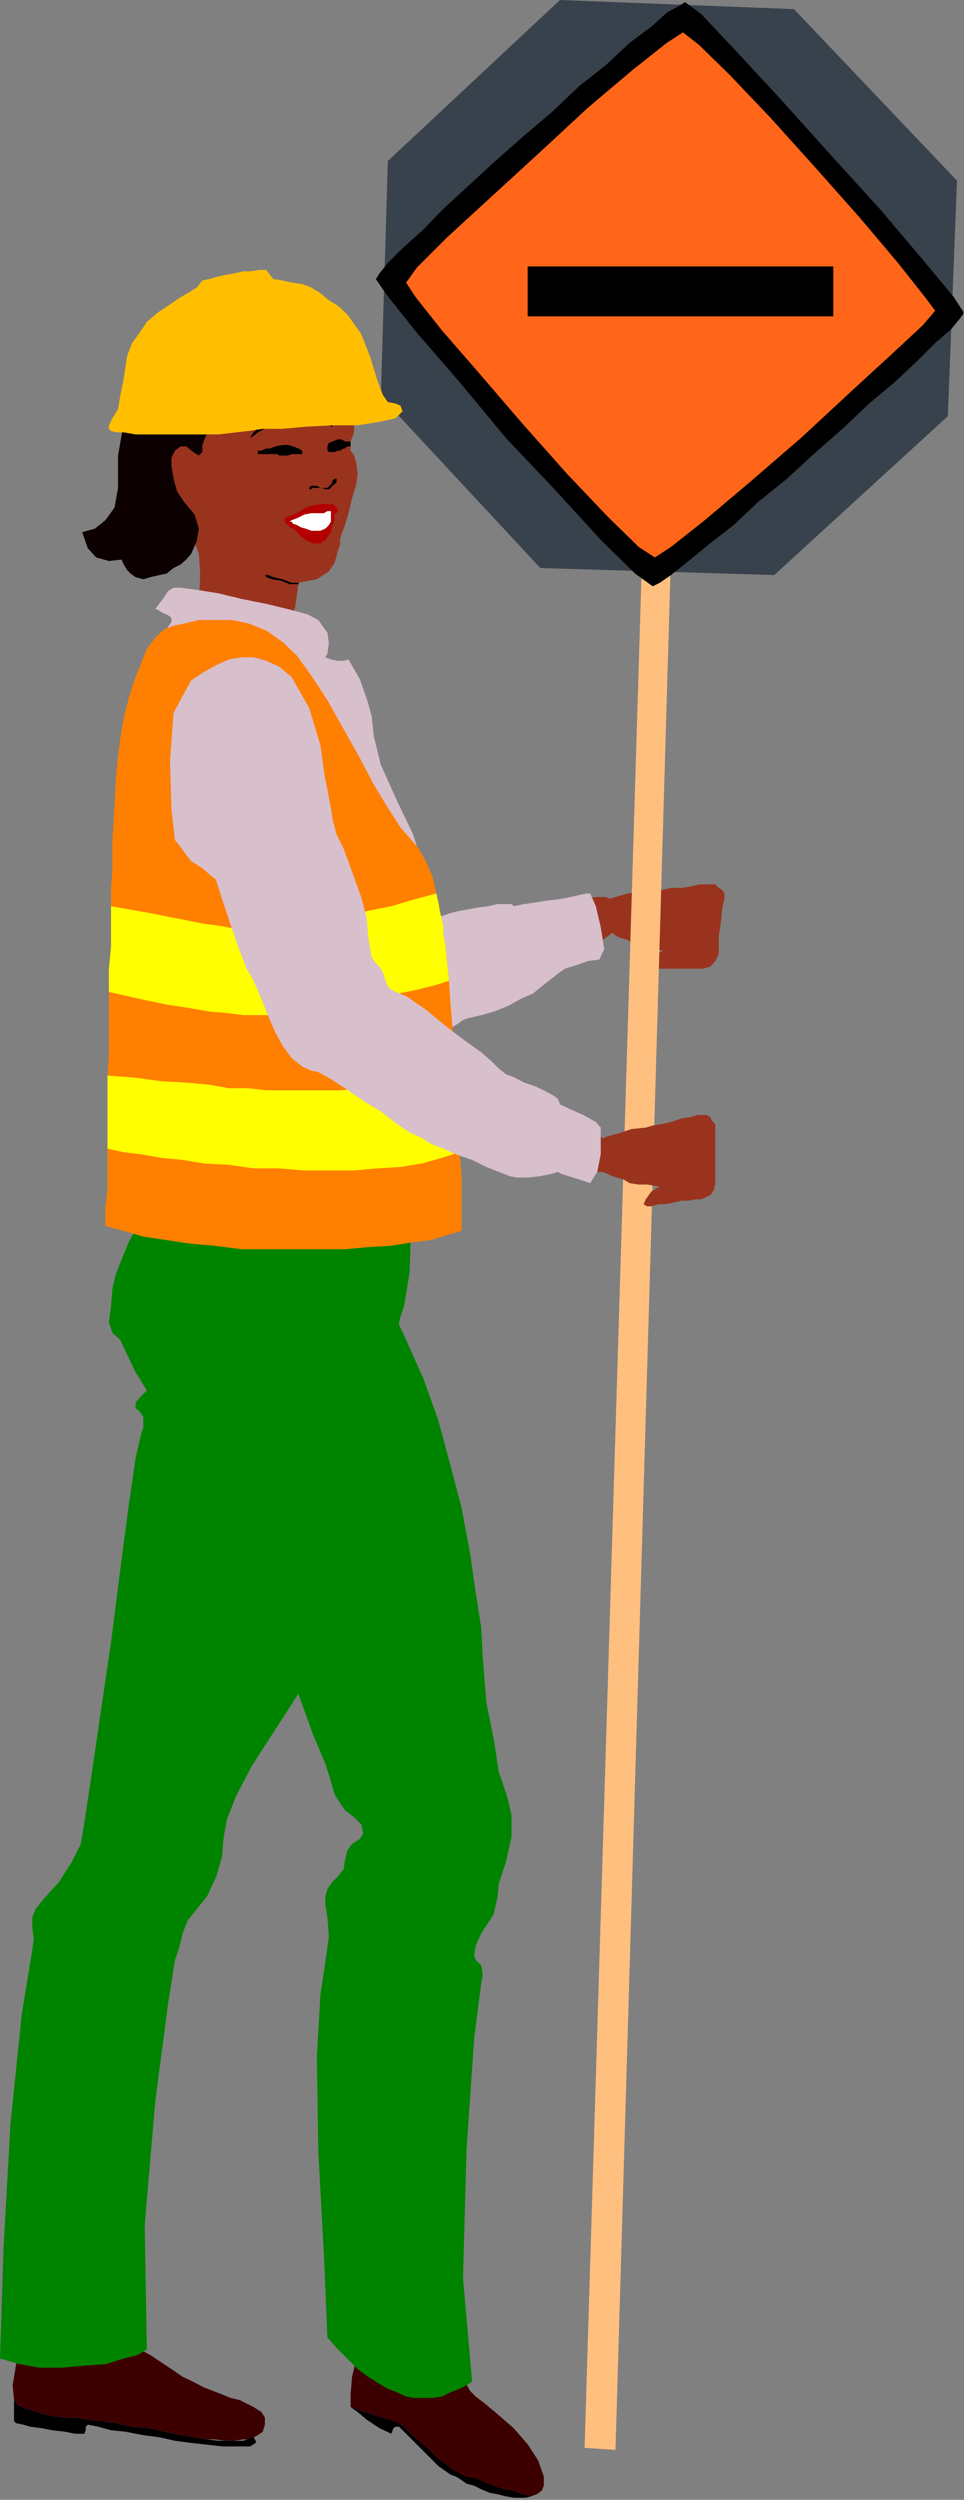 <?xml version="1.0" encoding="UTF-8" standalone="no"?>
<svg
   xmlns:ooo="http://xml.openoffice.org/svg/export"
   xmlns:dc="http://purl.org/dc/elements/1.1/"
   xmlns:cc="http://creativecommons.org/ns#"
   xmlns:rdf="http://www.w3.org/1999/02/22-rdf-syntax-ns#"
   xmlns:svg="http://www.w3.org/2000/svg"
   xmlns="http://www.w3.org/2000/svg"
   xmlns:sodipodi="http://sodipodi.sourceforge.net/DTD/sodipodi-0.dtd"
   xmlns:inkscape="http://www.inkscape.org/namespaces/inkscape"
   version="1.2"
   width="13.72mm"
   height="35.56mm"
   viewBox="0 0 1372 3556"
   preserveAspectRatio="xMidYMid"
   xml:space="preserve"
   id="svg183"
   sodipodi:docname="flagger.svg"
   style="fill-rule:evenodd;stroke-width:28.222;stroke-linejoin:round"
   inkscape:version="0.92.5 (2060ec1f9f, 2020-04-08)"><rect x="0" y="0" width="1372" height="3556" fill="#808080" stroke="none"/><sodipodi:namedview
   pagecolor="#ffffff"
   bordercolor="#666666"
   borderopacity="1"
   objecttolerance="10"
   gridtolerance="10"
   guidetolerance="10"
   inkscape:pageopacity="0"
   inkscape:pageshadow="2"
   inkscape:window-width="664"
   inkscape:window-height="487"
   id="namedview185"
   showgrid="false"
   inkscape:zoom="0.2102413"
   inkscape:cx="25.92756"
   inkscape:cy="67.199998"
   inkscape:window-x="0"
   inkscape:window-y="0"
   inkscape:window-maximized="0"
   inkscape:current-layer="svg183" />
 <defs
   class="ClipPathGroup"
   id="defs8">
  <clipPath
   id="presentation_clip_path"
   clipPathUnits="userSpaceOnUse">
   <rect
   x="0"
   y="0"
   width="21000"
   height="29700"
   id="rect2" />
  </clipPath>
  <clipPath
   id="presentation_clip_path_shrink"
   clipPathUnits="userSpaceOnUse">
   <rect
   x="21"
   y="29"
   width="20958"
   height="29641"
   id="rect5" />
  </clipPath>
 </defs>
 <defs
   class="TextShapeIndex"
   id="defs12">
  <g
   ooo:slide="id1"
   ooo:id-list="id3"
   id="g10" />
 </defs>
 <defs
   class="EmbeddedBulletChars"
   id="defs44">
  <g
   id="bullet-char-template-57356"
   transform="matrix(4.8828125e-4,0,0,-4.8828125e-4,0,0)">
   <path
   d="M 580,1141 1163,571 580,0 -4,571 Z"
   id="path14"
   inkscape:connector-curvature="0" />
  </g>
  <g
   id="bullet-char-template-57354"
   transform="matrix(4.8828125e-4,0,0,-4.8828125e-4,0,0)">
   <path
   d="M 8,1128 H 1137 V 0 H 8 Z"
   id="path17"
   inkscape:connector-curvature="0" />
  </g>
  <g
   id="bullet-char-template-10146"
   transform="matrix(4.8828125e-4,0,0,-4.8828125e-4,0,0)">
   <path
   d="M 174,0 602,739 174,1481 1456,739 Z M 1358,739 309,1346 659,739 Z"
   id="path20"
   inkscape:connector-curvature="0" />
  </g>
  <g
   id="bullet-char-template-10132"
   transform="matrix(4.8828125e-4,0,0,-4.8828125e-4,0,0)">
   <path
   d="M 2015,739 1276,0 H 717 l 543,543 H 174 v 393 h 1086 l -543,545 h 557 z"
   id="path23"
   inkscape:connector-curvature="0" />
  </g>
  <g
   id="bullet-char-template-10007"
   transform="matrix(4.8828125e-4,0,0,-4.8828125e-4,0,0)">
   <path
   d="m 0,-2 c -7,16 -16,29 -25,39 l 381,530 c -94,256 -141,385 -141,387 0,25 13,38 40,38 9,0 21,-2 34,-5 21,4 42,12 65,25 l 27,-13 111,-251 280,301 64,-25 24,25 c 21,-10 41,-24 62,-43 C 886,937 835,863 770,784 769,783 710,716 594,584 L 774,223 c 0,-27 -21,-55 -63,-84 l 16,-20 C 717,90 699,76 672,76 641,76 570,178 457,381 L 164,-76 c -22,-34 -53,-51 -92,-51 -42,0 -63,17 -64,51 -7,9 -10,24 -10,44 0,9 1,19 2,30 z"
   id="path26"
   inkscape:connector-curvature="0" />
  </g>
  <g
   id="bullet-char-template-10004"
   transform="matrix(4.8828125e-4,0,0,-4.8828125e-4,0,0)">
   <path
   d="M 285,-33 C 182,-33 111,30 74,156 52,228 41,333 41,471 c 0,78 14,145 41,201 34,71 87,106 158,106 53,0 88,-31 106,-94 l 23,-176 c 8,-64 28,-97 59,-98 l 735,706 c 11,11 33,17 66,17 42,0 63,-15 63,-46 V 965 c 0,-36 -10,-64 -30,-84 L 442,47 C 390,-6 338,-33 285,-33 Z"
   id="path29"
   inkscape:connector-curvature="0" />
  </g>
  <g
   id="bullet-char-template-9679"
   transform="matrix(4.8828125e-4,0,0,-4.8828125e-4,0,0)">
   <path
   d="M 813,0 C 632,0 489,54 383,161 276,268 223,411 223,592 c 0,181 53,324 160,431 106,107 249,161 430,161 179,0 323,-54 432,-161 108,-107 162,-251 162,-431 0,-180 -54,-324 -162,-431 C 1136,54 992,0 813,0 Z"
   id="path32"
   inkscape:connector-curvature="0" />
  </g>
  <g
   id="bullet-char-template-8226"
   transform="matrix(4.8828125e-4,0,0,-4.8828125e-4,0,0)">
   <path
   d="m 346,457 c -73,0 -137,26 -191,78 -54,51 -81,114 -81,188 0,73 27,136 81,188 54,52 118,78 191,78 73,0 134,-26 185,-79 51,-51 77,-114 77,-187 0,-75 -25,-137 -76,-188 -50,-52 -112,-78 -186,-78 z"
   id="path35"
   inkscape:connector-curvature="0" />
  </g>
  <g
   id="bullet-char-template-8211"
   transform="matrix(4.8828125e-4,0,0,-4.8828125e-4,0,0)">
   <path
   d="M -4,459 H 1135 V 606 H -4 Z"
   id="path38"
   inkscape:connector-curvature="0" />
  </g>
  <g
   id="bullet-char-template-61548"
   transform="matrix(4.8828125e-4,0,0,-4.8828125e-4,0,0)">
   <path
   d="m 173,740 c 0,163 58,303 173,419 116,115 255,173 419,173 163,0 302,-58 418,-173 116,-116 174,-256 174,-419 0,-163 -58,-303 -174,-418 C 1067,206 928,148 765,148 601,148 462,206 346,322 231,437 173,577 173,740 Z"
   id="path41"
   inkscape:connector-curvature="0" />
  </g>
 </defs>
 <g
   id="g49"
   transform="translate(-9814,-13072)">
  <g
   id="id2"
   class="Master_Slide">
   <g
   id="bg-id2"
   class="Background" />
   <g
   id="bo-id2"
   class="BackgroundObjects" />
  </g>
 </g>
 <g
   class="SlideGroup"
   id="g181"
   transform="translate(-9814,-13072)">
  <g
   id="g179">
   <g
   id="container-id1">
    <g
   id="id1"
   class="Slide"
   clip-path="url(#presentation_clip_path)">
     <g
   class="Page"
   id="g175">
      <g
   class="Graphic"
   id="g173">
       <g
   id="id3">
        <rect
   class="BoundingBox"
   x="9814"
   y="13072"
   width="1372"
   height="3556"
   id="rect51"
   style="fill:none;stroke:none" />
        <defs
   id="defs56">
         <clipPath
   id="clip_path_1"
   clipPathUnits="userSpaceOnUse">
          <path
   d="m 9814,13072 h 1371 v 3555 H 9814 Z"
   id="path53"
   inkscape:connector-curvature="0" />
         </clipPath>
        </defs>
        <g
   clip-path="url(#clip_path_1)"
   id="g170">
         <path
   d="m 10679,14396 h -2 l -5,-2 -3,-3 -5,-2 -5,-8 -5,-8 v -7 l 5,-8 5,-2 5,-3 h 5 l 5,-2 11,-3 17,-5 18,-3 21,-2 h 10 l 13,-3 h 15 l 13,-2 12,-3 h 10 8 5 l 5,5 5,3 3,5 v 8 l -3,12 -2,21 -3,20 v 15 10 l -5,10 -7,8 -11,3 h -7 -10 -11 -12 -11 -10 -10 -5 l -5,-3 v -8 l 10,-7 15,-8 -17,-2 -13,-5 -13,-3 -8,-5 -10,-3 -5,-2 -7,-5 z"
   id="path58"
   inkscape:connector-curvature="0"
   style="fill:#99331e;stroke:none" />
         <path
   d="m 10695,14384 2,-8 v -8 l -2,-7 -5,-5 -8,-5 h -8 l -7,2 -8,5 -5,8 v 7 l 5,8 5,8 8,5 h 7 l 8,-5 z"
   id="path60"
   inkscape:connector-curvature="0"
   style="fill:#99331e;stroke:none" />
         <path
   d="m 10086,14140 -5,-44 8,-33 20,-23 28,-15 28,-2 31,10 23,18 15,33 5,17 3,21 5,20 7,18 18,56 18,58 13,61 10,61 2,10 6,8 5,8 7,2 h 21 l 20,-2 23,-5 25,-8 28,-10 28,-8 31,-7 36,-3 15,-3 18,-5 17,-5 18,-5 18,-7 15,-5 16,-3 h 10 5 l 5,3 h 3 l 5,2 7,8 3,10 v 10 l -3,8 -2,2 v 0 h -3 v 3 l -20,15 -33,20 -46,23 -51,26 -53,23 -49,22 -41,18 -28,10 -20,8 -18,5 -15,8 -15,2 -13,5 h -10 -10 l -5,-2 -8,-5 -8,-8 -5,-8 -7,-15 -8,-15 -10,-25 -16,-36 -15,-38 -15,-41 -15,-38 -13,-33 -10,-25 -16,-41 -12,-46 -13,-38 z"
   id="path62"
   inkscape:connector-curvature="0"
   style="fill:#99331e;stroke:none" />
         <path
   d="m 10692,14386 5,-8 v -7 l -2,-8 -5,-7 -8,-5 h -8 l -7,2 -8,5 -5,8 v 7 l 3,8 5,8 7,5 h 8 l 8,-3 z"
   id="path64"
   inkscape:connector-curvature="0"
   style="fill:#99331e;stroke:none" />
         <path
   d="m 10178,14140 5,-8 v -8 l -2,-7 -6,-8 -7,-5 h -8 l -7,3 -8,5 -5,7 v 8 l 2,7 5,8 8,5 h 8 l 7,-2 z"
   id="path66"
   inkscape:connector-curvature="0"
   style="fill:#99331e;stroke:none" />
         <path
   d="m 10158,14018 h 7 l 13,2 13,3 15,5 13,10 15,13 10,15 10,20 13,48 10,49 10,38 8,18 8,7 2,13 3,10 v 13 l 5,20 10,31 8,33 5,23 7,-5 8,-6 h 13 l 10,3 h 10 l 5,-3 8,-2 h 8 l 10,2 12,-2 h 13 l 15,-5 11,-3 12,-2 16,-3 15,-2 13,-3 h 10 10 l 3,3 15,-3 15,-2 18,-3 18,-2 15,-3 13,-3 10,-2 h 5 l 8,18 7,30 5,31 -7,15 -16,2 -17,6 -16,5 -10,7 -10,8 -13,10 -12,10 -18,8 -18,10 -20,8 -18,5 -21,5 -5,2 -7,5 -13,8 -13,10 -13,10 -15,11 -13,5 -10,5 -12,2 -16,3 -20,2 -20,5 -21,3 -20,3 -15,2 -11,-2 -12,-8 -8,-8 -8,-12 -5,-11 -10,-22 -20,-31 -18,-33 -13,-23 -10,-25 -10,-38 -10,-39 -8,-28 -13,-35 -20,-53 -18,-54 -5,-41 3,-15 2,-18 3,-20 7,-18 13,-17 15,-16 21,-10 z"
   id="path68"
   inkscape:connector-curvature="0"
   style="fill:#d8bfcc;stroke:none" />
         <path
   d="m 10366,13301 245,-229 333,13 232,244 -13,335 -247,226 -333,-10 -227,-244 z"
   id="path70"
   inkscape:connector-curvature="0"
   style="fill:#38424c;stroke:none" />
         <path
   d="m 10769,13860 -79,2697 -44,-3 82,-2697 z"
   id="path72"
   inkscape:connector-curvature="0"
   style="fill:#ffbf7f;stroke:none" />
         <path
   d="m 10789,13075 -8,5 -18,10 -22,20 -31,23 -33,31 -38,30 -38,36 -41,35 -41,36 -38,35 -36,33 -30,31 -28,25 -21,21 -12,15 -5,8 15,22 43,54 59,68 68,82 72,76 63,69 49,48 25,18 10,-5 16,-11 25,-20 28,-23 36,-28 35,-33 41,-33 38,-35 41,-36 38,-36 36,-30 33,-31 25,-25 23,-20 13,-16 5,-7 -15,-23 -44,-53 -61,-72 -71,-78 -71,-79 -64,-69 -48,-51 z"
   id="path74"
   inkscape:connector-curvature="0"
   style="fill:#000000;stroke:none" />
         <path
   d="m 10786,13118 -23,15 -48,38 -64,54 -68,63 -72,66 -61,56 -43,43 -15,21 13,20 38,48 53,61 61,71 64,72 58,61 44,43 23,15 23,-15 48,-38 64,-54 73,-63 69,-64 61,-56 43,-40 18,-21 -15,-20 -38,-48 -54,-64 -63,-71 -64,-71 -58,-61 -44,-43 z"
   id="path76"
   inkscape:connector-curvature="0"
   style="fill:#ff6619;stroke:none" />
         <path
   d="m 10081,13524 26,-15 28,-10 25,-3 28,3 23,8 26,15 20,20 20,26 10,17 8,18 5,13 3,10 2,8 3,7 5,11 2,10 3,7 v 10 8 l -3,8 -2,5 v 2 5 6 l 5,7 3,10 2,16 -2,15 -6,20 -5,21 -5,17 -5,13 -2,8 v 7 l -3,8 -2,8 -3,10 -8,12 -17,11 -26,5 -5,35 -13,38 -18,36 -30,25 -10,5 h -13 -13 l -10,-2 -13,-8 -10,-7 -7,-13 -3,-15 -3,-33 6,-36 2,-36 -2,-30 -13,-36 -18,-35 -15,-41 -10,-43 -3,-48 3,-51 12,-46 z"
   id="path78"
   inkscape:connector-curvature="0"
   style="fill:#99331e;stroke:none" />
         <path
   d="m 10140,13598 7,-2 8,-5 3,-8 2,-8 -2,-7 -5,-8 -6,-3 -10,-2 -7,2 -8,6 -3,7 -2,8 2,7 6,8 7,3 z"
   id="path80"
   inkscape:connector-curvature="0"
   style="fill:#99331e;stroke:none" />
         <path
   d="m 10158,14005 7,-3 5,-5 5,-7 v -8 l -2,-8 -5,-7 -5,-3 -10,-2 -8,2 -5,5 -5,5 v 11 l 2,7 5,8 5,2 z"
   id="path82"
   inkscape:connector-curvature="0"
   style="fill:#99331e;stroke:none" />
         <path
   d="m 10239,13901 h -10 l -13,-5 -13,-3 -7,-3 h -3 -2 v 0 l 2,3 8,3 13,2 12,5 h 13 v 0 z"
   id="path84"
   inkscape:connector-curvature="0"
   style="fill:#000000;stroke:none" />
         <path
   d="m 10224,13807 7,-3 11,-5 7,-5 10,-3 11,-2 h 7 5 5 l 3,2 3,3 2,5 -2,3 h -3 v 2 3 5 l -3,7 -2,10 -8,11 -7,5 h -11 l -10,-5 -7,-5 -5,-6 -6,-5 -5,-2 -2,-3 -3,-2 -2,-3 v -2 -3 z"
   id="path86"
   inkscape:connector-curvature="0"
   style="fill:#b20000;stroke:none" />
         <path
   d="m 10229,13812 8,-3 10,-5 10,-2 h 10 8 l 5,-3 h 5 v 3 5 7 l -3,5 -5,5 -7,3 h -5 -8 l -8,-3 -7,-2 -5,-3 -6,-2 -2,-3 h -3 v 0 0 z"
   id="path88"
   inkscape:connector-curvature="0"
   style="fill:#ffffff;stroke:none" />
         <path
   d="m 10254,13766 3,-3 h 5 3 l 5,3 h 5 5 l 5,-5 2,-3 v -2 l 3,-3 h 3 v 5 l -3,3 -3,2 -2,3 -3,2 h -5 l -5,-2 h -5 -2 -3 v 0 h -3 l -2,2 v 0 h -3 v 0 z"
   id="path90"
   inkscape:connector-curvature="0"
   style="fill:#000000;stroke:none" />
         <path
   d="m 10239,13710 -8,-3 -7,-2 h -8 l -10,2 -8,3 h -5 l -7,3 h -3 -2 v 2 3 h 2 8 7 5 6 l 2,2 h 5 3 5 l 5,-2 h 2 6 5 2 v -3 -2 z"
   id="path92"
   inkscape:connector-curvature="0"
   style="fill:#000000;stroke:none" />
         <path
   d="m 10305,13700 h 3 2 3 v 0 2 0 3 2 h -3 -2 l -3,3 h -2 l -5,3 h -3 l -5,2 h -3 -5 l -2,-2 v -6 l 2,-5 5,-2 8,-3 h 5 z"
   id="path94"
   inkscape:connector-curvature="0"
   style="fill:#000000;stroke:none" />
         <path
   d="m 10285,13674 8,-7 7,-3 8,-2 h 7 l 3,2 v 3 5 2 l -5,-2 -5,-3 h -5 -5 l -3,3 -2,2 h -3 l -3,3 v 2 h -2 v 0 z"
   id="path96"
   inkscape:connector-curvature="0"
   style="fill:#000000;stroke:none" />
         <path
   d="m 10181,13687 -6,5 -5,3 v 0 l 3,-5 2,-3 8,-8 5,-5 8,-5 7,-2 11,-3 12,3 8,2 3,3 2,2 3,3 v 0 h -3 v 0 l -2,-3 h -3 -10 -15 l -13,5 z"
   id="path98"
   inkscape:connector-curvature="0"
   style="fill:#000000;stroke:none" />
         <path
   d="m 9982,13766 v -46 l 8,-46 7,-40 10,-28 11,-28 12,-36 21,-33 30,-18 21,-5 20,-2 23,-5 h 23 25 l 23,2 23,8 23,10 20,10 13,8 10,7 8,11 8,10 7,10 5,10 5,13 3,15 v 18 l -3,15 -5,13 -5,13 -7,7 -6,8 -5,2 3,-12 5,-13 3,-10 v -8 l -8,8 -10,5 -13,7 -13,6 -15,5 -15,2 -13,3 -10,-3 -13,-2 -10,-3 -10,-2 h -5 l 20,-8 15,-10 8,-8 8,-10 -16,8 -18,7 -17,5 -18,5 -15,8 -18,13 -18,15 -10,15 -5,13 v 10 l -5,5 -8,-5 -10,-8 h -8 l -8,6 -5,10 v 12 l 3,18 5,18 10,15 15,18 6,20 -3,18 -8,18 -7,8 -8,7 -10,5 -10,8 -10,2 -13,3 -10,3 -11,-3 -7,-5 -5,-5 -5,-8 -3,-7 -18,2 -18,-5 -12,-13 -8,-23 18,-5 15,-12 13,-18 z"
   id="path100"
   inkscape:connector-curvature="0"
   style="fill:#0c0000;stroke:none" />
         <path
   d="m 10137,13598 10,-2 6,-5 5,-6 2,-7 -2,-10 -3,-5 -8,-6 -7,-2 -10,2 -5,3 -6,8 -2,7 2,10 6,6 5,5 z"
   id="path102"
   inkscape:connector-curvature="0"
   style="fill:#0c0000;stroke:none" />
         <path
   d="m 10203,13469 -10,-13 h -10 l -13,2 h -10 l -13,3 -12,2 -13,3 -10,3 -10,2 -8,10 -13,8 -12,7 -16,11 -15,10 -15,13 -10,15 -11,15 -7,18 -5,33 -5,25 -3,18 -8,13 -5,10 v 5 l 3,3 7,2 h 11 l 17,3 h 26 30 31 31 l 25,-3 18,-2 20,-3 h 28 l 33,-3 38,-2 h 36 l 31,-5 23,-5 10,-10 -3,-8 -7,-3 -11,-2 -7,-10 -8,-21 -10,-33 -13,-33 -20,-28 -13,-12 -13,-8 -12,-10 -13,-8 -13,-5 -15,-2 -13,-3 z"
   id="path104"
   inkscape:connector-curvature="0"
   style="fill:#ffbf00;stroke:none" />
         <path
   d="m 9885,16300 v -76 l -10,-97 -5,-109 10,-122 15,-51 23,-58 21,-51 15,-31 8,-17 5,-23 5,-23 7,-26 26,-119 20,-165 18,-150 8,-74 10,-43 15,-43 23,-46 26,-43 28,-36 33,-28 33,-15 38,-3 38,16 26,30 17,38 13,43 3,49 v 45 l -3,44 -5,38 -10,40 -15,54 -18,56 -18,53 -13,28 -18,36 -20,35 -20,41 -23,38 -21,33 -17,31 -16,22 -7,23 -5,31 -6,30 -7,23 -10,21 -13,22 -15,21 -11,18 -7,17 -10,41 -16,61 -15,74 -15,89 -15,96 -16,102 -10,104 -8,31 -17,25 -21,15 -20,-2 -18,-28 -2,-43 5,-46 z"
   id="path106"
   inkscape:connector-curvature="0"
   style="fill:#99331e;stroke:none" />
         <path
   d="m 10219,15011 h 10 l 8,-2 5,-8 2,-7 v -8 l -2,-8 -8,-7 -8,-3 -7,3 -8,2 -5,5 -3,8 v 10 l 3,5 5,8 z"
   id="path108"
   inkscape:connector-curvature="0"
   style="fill:#99331e;stroke:none" />
         <path
   d="m 9913,16417 h 10 l 8,-3 5,-5 3,-7 v -10 l -3,-8 -7,-5 -8,-3 h -8 l -7,3 -8,8 -3,7 3,8 3,7 5,5 z"
   id="path110"
   inkscape:connector-curvature="0"
   style="fill:#99331e;stroke:none" />
         <path
   d="m 9906,16359 -21,12 -18,28 -15,33 -5,26 3,17 12,16 21,10 33,5 h 25 l 28,3 31,5 28,5 28,5 23,7 23,3 17,2 23,-2 21,-3 15,-7 5,-8 -8,-7 -15,-6 -18,-5 -17,-5 -11,-5 -12,-7 -16,-8 -17,-13 -16,-12 -18,-11 -12,-10 -10,-7 -11,-8 -10,-10 -13,-10 -15,-11 -15,-10 -15,-7 -16,-5 z"
   id="path112"
   inkscape:connector-curvature="0"
   style="fill:#99331e;stroke:none" />
         <path
   d="m 9918,16417 h 8 l 8,-5 2,-8 3,-7 -3,-8 -2,-8 -8,-2 -8,-3 -10,3 -5,2 -5,8 -3,8 3,7 5,5 5,5 z"
   id="path114"
   inkscape:connector-curvature="0"
   style="fill:#99331e;stroke:none" />
         <path
   d="m 10000,16404 13,10 15,8 15,10 15,10 16,11 15,7 15,8 13,5 13,5 12,5 13,3 10,5 10,5 11,7 5,8 v 10 l -3,10 -7,5 -11,6 h -10 l -13,2 h -12 l -16,-2 h -12 l -16,-3 -20,-3 -23,-5 -23,-5 -23,-2 -23,-5 -22,-3 -18,-2 -18,-3 h -15 l -18,-2 -13,-3 -15,-5 -10,-3 -11,-5 -5,-7 -2,-21 5,-30 8,-26 7,-15 13,10 13,8 12,8 13,2 15,5 13,3 h 15 16 l 7,-16 8,-10 10,-5 z"
   id="path116"
   inkscape:connector-curvature="0"
   style="fill:#3d0000;stroke:none" />
         <path
   d="m 10175,16539 -15,5 h -18 -17 l -18,-2 -16,-3 -20,-3 -23,-5 -23,-5 -23,-2 -23,-5 -22,-3 -18,-2 -18,-3 h -15 l -18,-2 -13,-3 -15,-5 -10,-3 -11,-5 -5,-7 v 10 10 8 2 l 3,3 10,2 10,3 16,2 15,3 18,2 15,3 h 13 l 2,-5 v -5 l 3,-3 v 0 l 15,3 18,5 20,2 26,5 23,3 22,5 23,3 18,2 26,3 h 17 13 10 l 5,-3 3,-2 v -3 z"
   id="path118"
   inkscape:connector-curvature="0"
   style="fill:#000000;stroke:none" />
         <path
   d="m 10023,16414 -13,8 -20,5 -26,8 -30,2 -31,3 h -33 l -28,-5 -28,-8 5,-157 10,-178 16,-155 15,-92 2,-15 -2,-15 v -16 l 5,-12 13,-16 20,-22 18,-28 13,-26 5,-30 10,-66 13,-89 15,-102 13,-102 12,-91 10,-69 8,-35 3,-8 v -8 -7 l -5,-8 -6,-5 v -8 l 6,-7 10,-10 7,-13 13,-26 18,-33 23,-38 28,-35 35,-33 46,-23 51,-8 49,8 35,23 26,33 12,38 5,43 3,41 -3,38 -5,28 -7,45 -10,54 -16,56 -20,61 -23,61 -25,58 -28,56 -31,48 -33,51 -23,44 -13,33 -5,28 -2,25 -8,28 -13,28 -20,25 -8,10 -7,18 -5,21 -6,17 -10,64 -18,137 -15,176 z"
   id="path120"
   inkscape:connector-curvature="0"
   style="fill:#008400;stroke:none" />
         <path
   d="m 10198,14851 -33,16 -23,22 -15,33 -10,36 -5,41 v 40 l 5,41 8,36 20,66 33,81 41,86 43,87 41,84 35,71 28,56 13,33 -10,28 -26,61 -22,79 -13,78 -3,26 3,28 2,28 5,30 11,54 12,84 11,81 2,48 -8,41 v 41 l 3,33 8,20 12,13 21,7 18,8 h 15 l 7,-10 3,-26 3,-30 -3,-33 3,-155 20,-186 23,-163 15,-99 15,-28 16,-30 7,-28 -2,-28 -8,-25 -5,-28 -8,-31 -7,-36 -5,-61 -11,-91 -12,-104 -18,-92 -33,-114 -36,-87 -35,-61 -34,-40 -35,-23 -31,-10 -28,-3 z"
   id="path122"
   inkscape:connector-curvature="0"
   style="fill:#99331e;stroke:none" />
         <path
   d="m 10229,15011 8,-2 5,-8 2,-7 v -8 l -2,-8 -8,-7 -8,-3 h -7 l -8,5 -5,5 -3,8 v 10 l 3,8 8,5 5,2 z"
   id="path124"
   inkscape:connector-curvature="0"
   style="fill:#99331e;stroke:none" />
         <path
   d="m 10392,16427 7,-2 8,-8 3,-8 -3,-10 -2,-7 -6,-5 -7,-3 h -10 l -8,3 -5,7 -3,8 v 10 l 3,8 8,5 7,2 z"
   id="path126"
   inkscape:connector-curvature="0"
   style="fill:#99331e;stroke:none" />
         <path
   d="m 10377,16425 10,2 7,-2 8,-3 5,-8 3,-7 -3,-8 -2,-7 -8,-5 -8,-3 -7,3 -8,2 -5,8 -3,7 v 8 l 5,8 z"
   id="path128"
   inkscape:connector-curvature="0"
   style="fill:#99331e;stroke:none" />
         <path
   d="m 10402,16351 -13,-5 -15,-3 -13,5 -7,16 -3,15 -2,18 v 20 l -6,20 -2,21 -3,20 3,18 10,10 18,8 18,7 15,10 13,11 10,12 13,13 12,15 18,10 13,5 15,6 18,5 18,5 18,2 15,3 h 10 l 5,-5 v -13 l -2,-10 -8,-13 -5,-7 -5,-8 -13,-10 -13,-13 -15,-15 -13,-18 -15,-15 -10,-10 -8,-11 -12,-22 -18,-39 -21,-35 z"
   id="path130"
   inkscape:connector-curvature="0"
   style="fill:#99331e;stroke:none" />
         <path
   d="m 10570,16623 8,-3 7,-5 3,-7 v -13 l -8,-23 -15,-23 -20,-23 -23,-20 -18,-15 -13,-10 -8,-8 -10,-18 -12,-15 h -13 l -10,8 -5,10 h -11 l -12,-5 -13,-8 -18,-10 -15,-13 -15,-13 -13,-10 -8,-10 -5,31 -8,33 -2,25 v 18 l 20,7 18,6 18,5 13,5 7,5 10,10 11,10 12,10 13,13 13,10 10,8 10,5 10,5 13,2 13,6 13,5 15,5 13,2 12,5 z"
   id="path132"
   inkscape:connector-curvature="0"
   style="fill:#3d0000;stroke:none" />
         <path
   d="m 10570,16623 -13,-3 -12,-5 -13,-2 -15,-5 -13,-5 -13,-6 -13,-2 -10,-5 -10,-5 -10,-8 -13,-10 -13,-13 -12,-10 -11,-10 -10,-10 -7,-5 -13,-5 -18,-5 -18,-6 -20,-7 10,7 13,11 18,12 17,8 3,-8 3,-2 h 5 l 5,5 10,10 20,20 21,21 17,12 8,3 8,5 7,5 11,3 10,5 12,5 11,2 12,3 11,2 h 7 10 z"
   id="path134"
   inkscape:connector-curvature="0"
   style="fill:#000000;stroke:none" />
         <path
   d="m 10486,16460 -8,5 -10,5 -13,5 -12,6 -13,2 h -15 -13 l -10,-2 -13,-6 -13,-5 -12,-7 -16,-10 -15,-11 -15,-15 -15,-15 -13,-15 -5,-117 -8,-148 -2,-134 5,-89 7,-46 5,-36 -2,-28 -3,-17 v -13 l 3,-10 7,-10 8,-8 8,-10 2,-13 3,-13 7,-10 11,-7 5,-8 -3,-13 -10,-10 -13,-10 -7,-10 -8,-13 -5,-18 -8,-25 -18,-43 -22,-61 -28,-69 -31,-71 -31,-69 -28,-61 -20,-48 -15,-43 -8,-51 v -54 l 5,-53 18,-46 26,-40 38,-26 51,-10 48,3 38,10 26,12 20,18 13,21 10,25 10,25 13,28 25,56 21,59 17,63 16,61 12,64 8,56 8,51 2,40 5,64 11,56 7,45 8,23 5,16 5,22 v 31 l -8,36 -10,30 -2,20 -3,13 -2,10 -8,13 -10,15 -8,18 -2,13 2,7 8,8 2,13 -2,12 -10,77 -11,160 -5,183 z"
   id="path136"
   inkscape:connector-curvature="0"
   style="fill:#008400;stroke:none" />
         <path
   d="m 10158,13929 -28,7 -28,15 -26,28 -25,36 -21,43 -15,49 -13,55 -2,59 5,53 13,56 15,59 18,56 18,56 15,45 13,38 5,26 -3,30 -10,36 -10,41 -16,43 -15,43 -10,38 -10,36 -3,28 5,43 8,38 18,33 20,28 26,23 30,18 36,10 38,2 23,-2 20,-3 23,-7 23,-8 18,-8 15,-10 13,-10 5,-10 8,-33 10,-56 13,-56 5,-38 5,-36 2,-48 v -51 l -5,-48 -10,-56 -5,-61 -3,-61 v -59 -22 -18 l -2,-15 v -6 l 18,-22 15,-26 8,-25 2,-18 -5,-10 -8,-10 -10,-13 -13,-13 -15,-15 -13,-15 -15,-21 -13,-22 -12,-28 -16,-36 -15,-41 -18,-38 -20,-38 -23,-30 -25,-21 z"
   id="path138"
   inkscape:connector-curvature="0"
   style="fill:#99331e;stroke:none" />
         <path
   d="m 10160,14147 10,-2 5,-5 6,-6 2,-10 -2,-7 -6,-8 -5,-2 -10,-3 -7,3 -6,2 -5,8 -2,7 2,10 5,6 6,5 z"
   id="path140"
   inkscape:connector-curvature="0"
   style="fill:#99331e;stroke:none" />
         <path
   d="m 10155,14005 10,-3 5,-5 5,-5 3,-10 -3,-8 -5,-7 -7,-3 -8,-2 -8,2 -7,3 -3,7 -2,8 2,10 5,5 5,5 z"
   id="path142"
   inkscape:connector-curvature="0"
   style="fill:#99331e;stroke:none" />
         <path
   d="m 10224,15011 7,-2 8,-5 3,-5 2,-8 -2,-10 -3,-5 -8,-5 -7,-3 -10,3 -5,5 -6,5 -2,10 2,8 6,5 5,5 z"
   id="path144"
   inkscape:connector-curvature="0"
   style="fill:#99331e;stroke:none" />
         <path
   d="m 10392,14701 -41,3 h -46 -51 l -48,-5 -46,-3 -43,-5 -31,-5 -23,-5 -10,-13 -5,-15 v -15 l 3,-18 2,-23 v -30 l -2,-26 -5,-20 -13,-46 -20,-89 -18,-99 -5,-81 7,-64 10,-69 18,-61 28,-48 5,-7 v -6 l -2,-2 -5,-3 -5,-2 -5,-3 -3,-2 h -3 l 3,-5 8,-10 7,-11 8,-5 h 10 l 23,3 31,5 33,8 35,7 33,8 26,7 15,8 13,18 2,15 -2,15 -3,5 8,3 10,2 h 8 l 7,-2 16,28 10,28 7,25 3,28 10,41 23,51 23,48 10,33 -2,61 v 112 114 l 2,66 3,21 -3,18 -7,10 z"
   id="path146"
   inkscape:connector-curvature="0"
   style="fill:#d8bfcc;stroke:none" />
         <path
   d="m 10389,14930 -5,15 -5,21 -5,20 -3,18 -5,18 -5,20 -15,20 -20,18 -33,15 -41,10 -43,8 h -44 l -43,-2 -41,-13 -33,-18 -25,-30 -16,-26 -12,-25 -10,-21 -11,-10 -5,-15 3,-23 2,-25 5,-21 8,-20 10,-25 16,-28 12,-28 13,-28 13,-26 7,-25 5,-23 23,5 31,5 43,5 46,3 48,5 h 51 46 l 41,-3 5,49 2,66 -2,66 z"
   id="path148"
   inkscape:connector-curvature="0"
   style="fill:#008400;stroke:none" />
         <path
   d="m 10435,14343 3,13 2,12 3,13 2,10 v 10 l 3,16 2,22 3,28 2,31 3,36 3,35 2,38 3,26 v 28 l 2,25 v 25 l 3,36 v 31 25 20 l -18,5 -26,8 -25,3 -31,5 -33,2 -33,3 h -35 -39 -38 -35 l -39,-5 -35,-3 -33,-5 -33,-5 -28,-8 -26,-7 v -26 l 3,-25 v -28 -31 -25 -25 -28 -26 l 2,-30 v -31 -28 -30 -33 l 3,-31 v -30 -28 -26 l 2,-25 v -23 -20 h 89 l 6,7 7,10 10,13 16,10 15,13 15,10 18,8 15,5 h 36 l 28,-10 23,-16 15,-17 10,-23 8,-21 2,-20 -2,-15 -8,-38 -7,-51 -16,-53 -25,-44 -18,-15 -18,-8 -18,-5 h -17 l -18,3 -18,8 -18,10 -18,12 -25,46 -5,69 2,68 5,44 h -89 l 3,-49 2,-40 3,-31 3,-23 5,-30 7,-28 8,-26 10,-25 8,-20 12,-16 13,-12 13,-5 15,-3 21,-5 h 22 26 l 23,5 25,10 23,16 21,20 20,28 23,35 23,41 23,41 20,38 20,33 18,28 13,15 13,15 10,18 10,23 z"
   id="path150"
   inkscape:connector-curvature="0"
   style="fill:#ff7f00;stroke:none" />
         <path
   d="m 10453,14467 -3,-28 -2,-22 -3,-16 v -10 l -2,-10 -3,-13 -2,-12 -3,-13 -30,8 -34,10 -35,7 -38,10 -36,8 -36,5 -28,5 h -23 l -22,-2 -26,-5 -23,-3 -25,-5 -26,-5 -25,-5 -28,-5 -28,-5 v 28 30 l -3,31 v 33 l 44,10 38,8 33,5 28,5 25,2 23,3 h 18 18 l 23,-3 30,-5 38,-5 41,-8 41,-7 38,-8 28,-7 z"
   id="path152"
   inkscape:connector-curvature="0"
   style="fill:#ffff00;stroke:none" />
         <path
   d="m 10468,14711 v -25 l -2,-25 v -28 l -3,-26 -28,5 -30,3 -36,2 -36,3 -35,3 h -31 -30 -23 -21 l -25,-3 h -28 l -28,-5 -33,-3 -36,-2 -36,-5 -40,-3 v 26 28 25 25 l 23,5 25,3 28,5 31,3 30,5 36,2 35,5 h 36 l 36,3 h 35 36 l 33,-3 33,-2 31,-5 28,-8 z"
   id="path154"
   inkscape:connector-curvature="0"
   style="fill:#ffff00;stroke:none" />
         <path
   d="m 10672,14739 h -3 -5 l -2,-2 -5,-3 -8,-7 -3,-8 v -8 l 3,-7 2,-3 6,-2 5,-3 5,-2 10,-5 18,-5 18,-6 20,-2 10,-3 13,-2 13,-3 15,-5 13,-2 10,-3 h 7 5 l 6,3 2,5 5,5 v 7 13 20 18 16 10 l -2,10 -5,7 -13,6 h -8 l -10,2 h -10 l -13,3 -10,2 h -10 l -10,3 h -6 l -5,-3 3,-7 8,-11 12,-7 -18,-3 h -12 l -13,-2 -8,-5 -10,-3 -7,-2 -6,-3 z"
   id="path156"
   inkscape:connector-curvature="0"
   style="fill:#99331e;stroke:none" />
         <path
   d="m 10685,14727 2,-8 v -8 l -2,-7 -8,-8 -8,-2 h -7 l -8,5 -5,5 -3,7 v 8 l 3,8 8,7 7,3 h 8 l 7,-5 z"
   id="path158"
   inkscape:connector-curvature="0"
   style="fill:#99331e;stroke:none" />
         <path
   d="m 10394,14648 -12,-8 -18,-10 -21,-13 -20,-15 -20,-13 -18,-10 -15,-7 -11,-5 -12,-5 -8,-8 -8,-8 -5,-12 -7,-28 -18,-41 -18,-43 -15,-33 -15,-49 -23,-78 -23,-79 -13,-41 -8,-41 8,-30 18,-25 25,-13 31,-5 30,7 26,18 20,33 10,38 8,38 8,44 12,48 16,58 12,61 11,51 5,28 2,10 5,11 5,7 8,3 5,2 10,3 10,5 13,8 13,7 15,10 18,13 18,13 18,15 23,18 22,15 26,15 23,18 25,13 21,12 20,13 15,8 16,10 12,8 8,5 2,2 6,5 2,3 3,5 v 8 l -3,7 -2,8 -8,5 -3,2 h -5 -2 l -5,-2 -11,-3 -20,-5 -25,-5 -36,-10 -41,-10 -43,-15 -46,-18 z"
   id="path160"
   inkscape:connector-curvature="0"
   style="fill:#99331e;stroke:none" />
         <path
   d="m 10674,14734 8,-2 5,-8 3,-7 -3,-8 -5,-8 -8,-5 -7,-2 -8,2 -8,3 -2,7 -3,8 v 10 l 5,8 8,2 8,3 z"
   id="path162"
   inkscape:connector-curvature="0"
   style="fill:#99331e;stroke:none" />
         <path
   d="m 10168,14145 7,-5 6,-6 2,-7 -2,-10 -6,-8 -5,-2 -7,-3 h -10 l -8,5 -3,8 -2,7 v 8 l 5,8 8,5 7,2 z"
   id="path164"
   inkscape:connector-curvature="0"
   style="fill:#99331e;stroke:none" />
         <path
   d="m 10163,14018 h 10 l 10,2 13,5 15,8 13,13 13,12 12,18 8,20 13,51 10,48 7,41 6,23 10,20 12,33 13,36 8,30 2,26 3,18 2,12 6,8 5,5 5,8 2,7 3,8 2,5 5,5 11,5 12,5 11,8 15,10 18,15 20,16 20,15 21,15 15,13 10,10 10,8 13,5 13,7 15,5 13,6 13,7 7,5 3,8 15,7 18,8 18,10 7,8 v 15 23 l -5,25 -10,16 -15,-5 -16,-5 -10,-3 -5,-3 -10,3 -15,3 -16,2 h -17 l -11,-2 -15,-6 -18,-7 -20,-10 -23,-8 -18,-8 -18,-7 -12,-8 -16,-7 -20,-13 -23,-18 -25,-15 -26,-18 -20,-13 -18,-10 -10,-2 -13,-6 -15,-12 -13,-18 -10,-18 -10,-23 -10,-25 -11,-26 -10,-17 -12,-31 -18,-53 -18,-56 -13,-41 -7,-30 -13,-36 -8,-33 -5,-20 v -16 -20 l 3,-20 5,-23 7,-20 18,-18 23,-10 z"
   id="path166"
   inkscape:connector-curvature="0"
   style="fill:#d8bfcc;stroke:none" />
         <path
   d="m 11000,13522 v -71 h -435 v 71 z"
   id="path168"
   inkscape:connector-curvature="0"
   style="fill:#000000;stroke:none" />
        </g>
       </g>
      </g>
     </g>
    </g>
   </g>
  </g>
 </g>
</svg>
